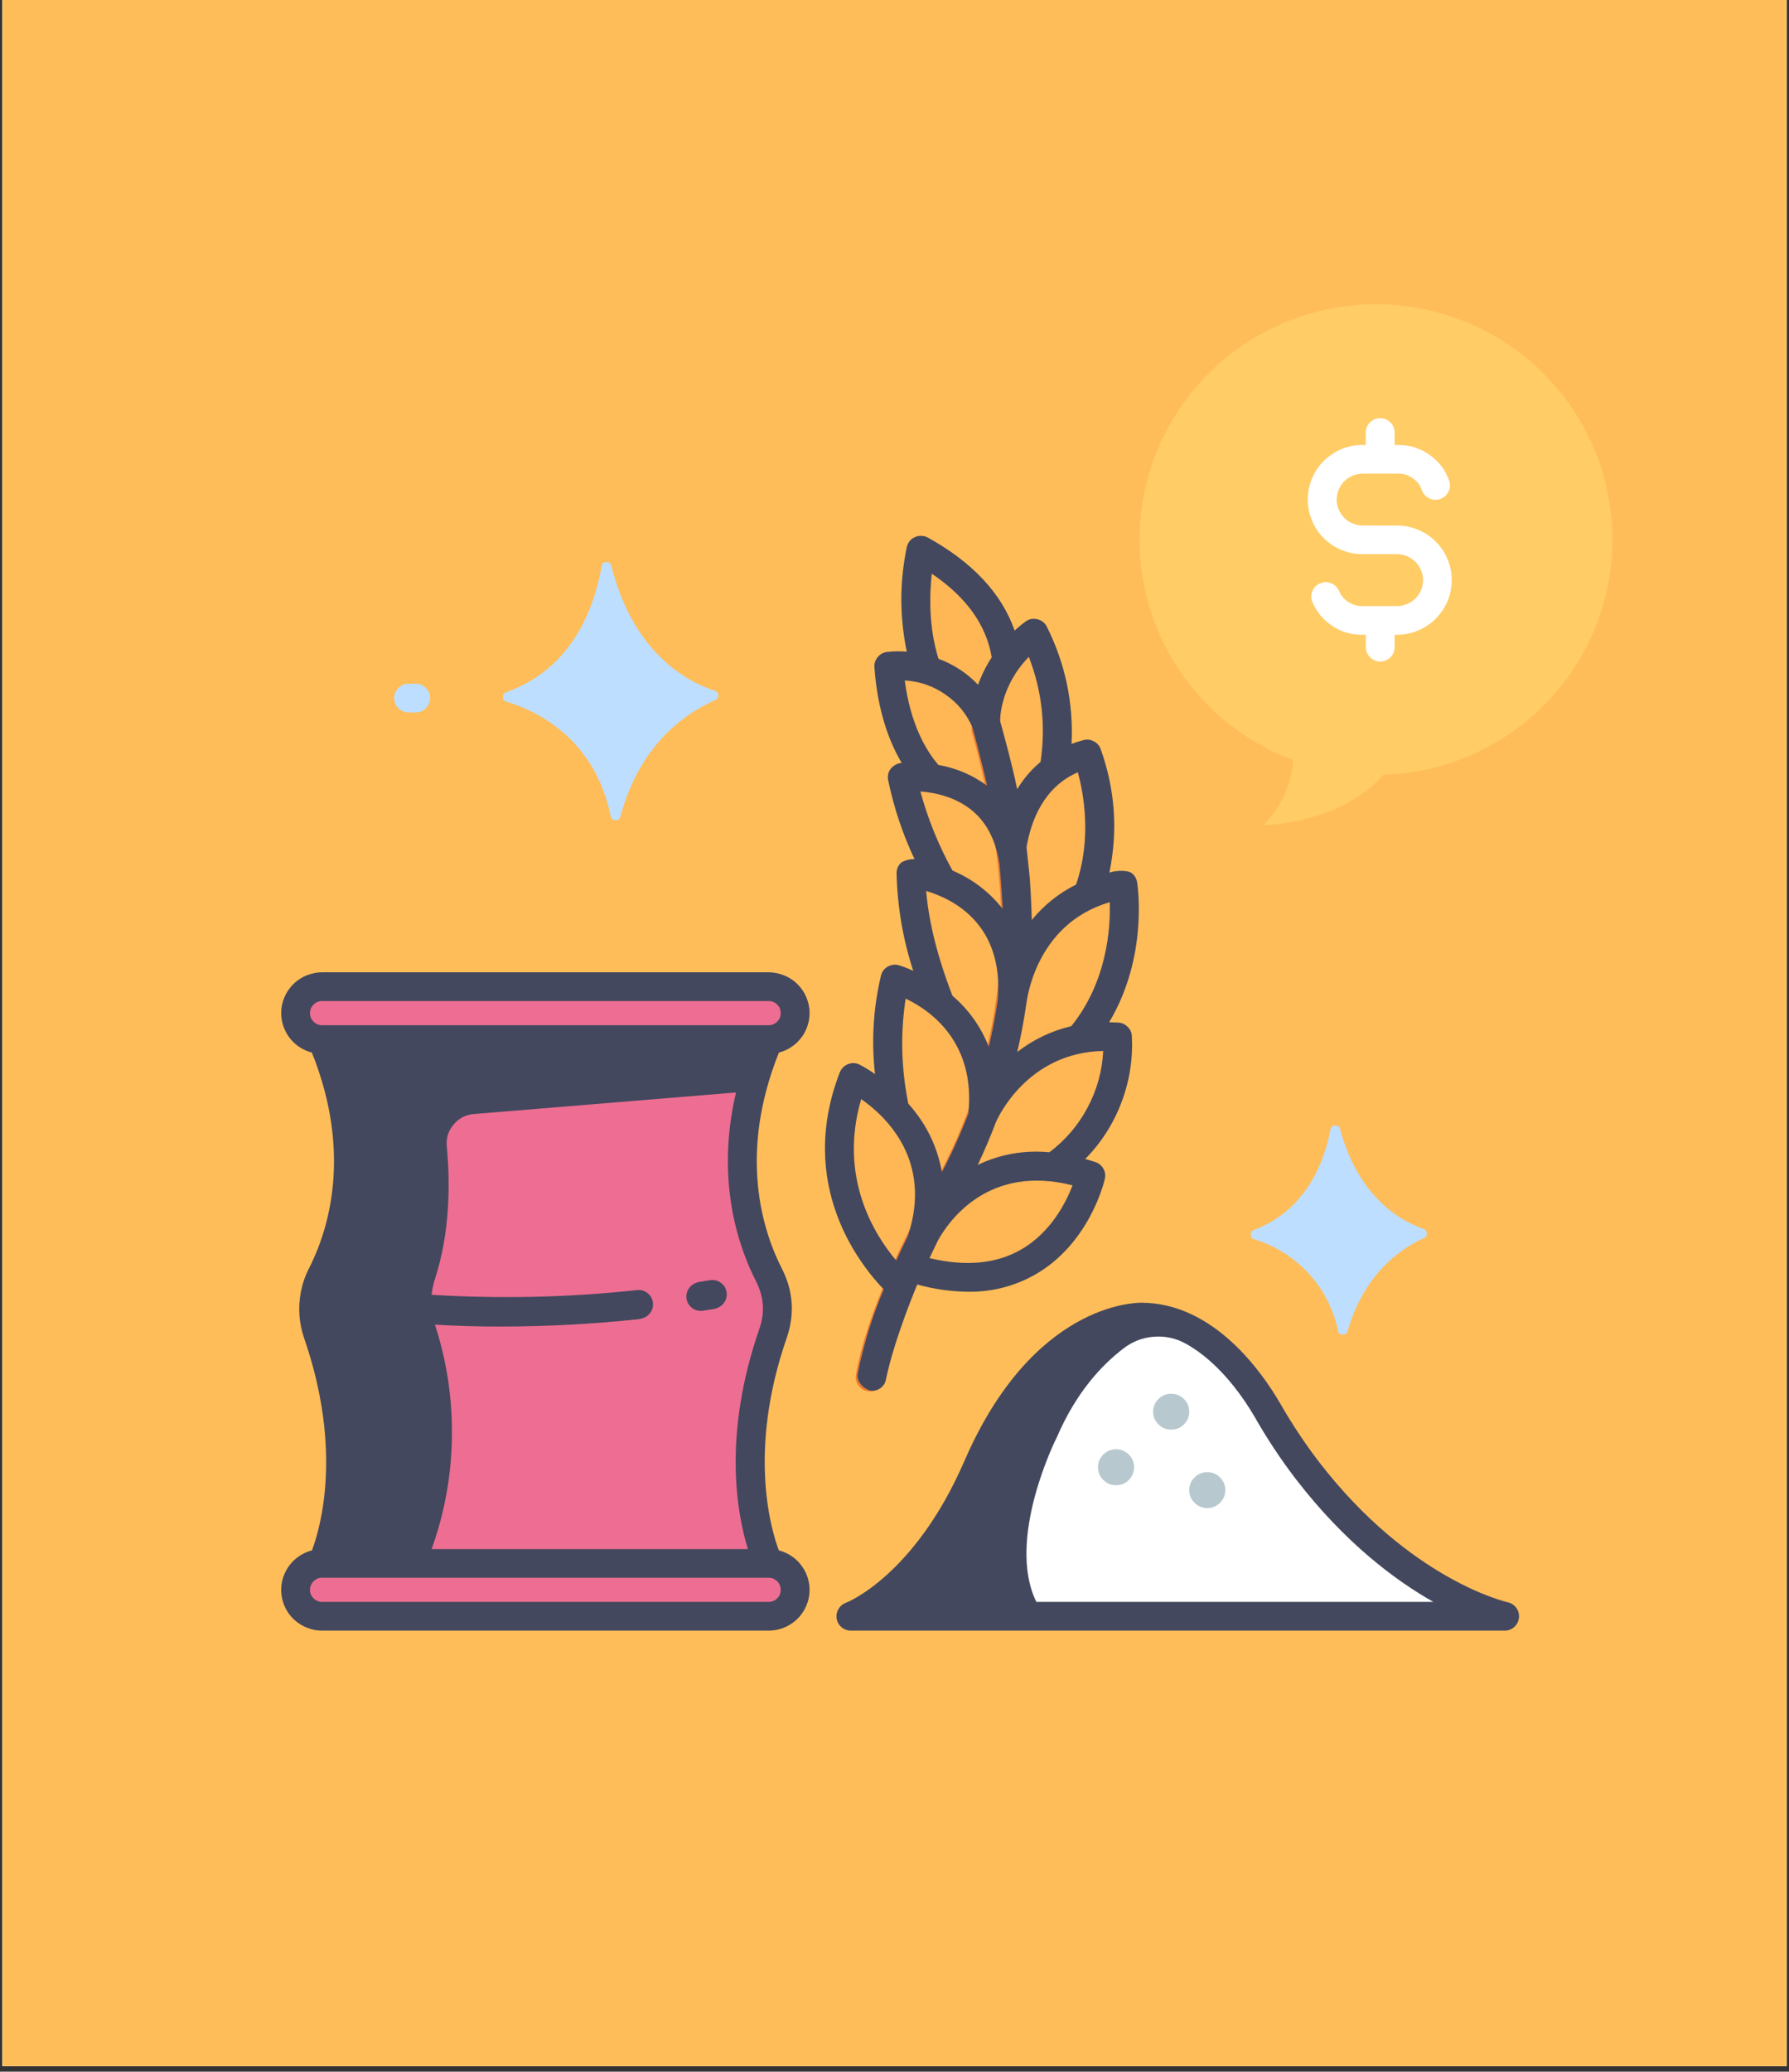 <svg xmlns="http://www.w3.org/2000/svg" xmlns:xlink="http://www.w3.org/1999/xlink" width="108" zoomAndPan="magnify" viewBox="0 0 81 93.75" height="125" preserveAspectRatio="xMidYMid meet" version="1.0"><rect x="0" y="0" width="81" height="93.75" fill="#333333" stroke="none"/><defs><clipPath id="id1"><path d="M 0.109 0 L 80.891 0 L 80.891 93.5 L 0.109 93.5 Z M 0.109 0 " clip-rule="nonzero"/></clipPath><clipPath id="id2"><path d="M 51 13.207 L 73.105 13.207 L 73.105 38 L 51 38 Z M 51 13.207 " clip-rule="nonzero"/></clipPath><clipPath id="id3"><path d="M 13 70 L 36 70 L 36 73.797 L 13 73.797 Z M 13 70 " clip-rule="nonzero"/></clipPath><clipPath id="id4"><path d="M 43 59 L 68 59 L 68 73.797 L 43 73.797 Z M 43 59 " clip-rule="nonzero"/></clipPath><clipPath id="id5"><path d="M 39 59 L 52 59 L 52 73.797 L 39 73.797 Z M 39 59 " clip-rule="nonzero"/></clipPath><clipPath id="id6"><path d="M 12.52 44 L 37 44 L 37 73.797 L 12.52 73.797 Z M 12.52 44 " clip-rule="nonzero"/></clipPath><clipPath id="id7"><path d="M 37 58 L 69 58 L 69 73.797 L 37 73.797 Z M 37 58 " clip-rule="nonzero"/></clipPath></defs><g clip-path="url(#id1)"><path fill="rgb(100%, 100%, 100%)" d="M 0.109 0 L 80.891 0 L 80.891 100.234 L 0.109 100.234 Z M 0.109 0 " fill-opacity="1" fill-rule="nonzero"/><path fill="rgb(100%, 100%, 100%)" d="M 0.109 0 L 80.891 0 L 80.891 93.5 L 0.109 93.5 Z M 0.109 0 " fill-opacity="1" fill-rule="nonzero"/><path fill="rgb(100%, 74.12%, 34.9%)" d="M 0.109 0 L 80.891 0 L 80.891 93.5 L 0.109 93.5 Z M 0.109 0 " fill-opacity="1" fill-rule="nonzero"/></g><g clip-path="url(#id2)"><path fill="rgb(100%, 79.999%, 39.999%)" d="M 73.004 24.418 C 73.004 23.773 72.945 23.133 72.828 22.496 C 72.711 21.863 72.539 21.242 72.309 20.637 C 72.078 20.035 71.793 19.457 71.457 18.902 C 71.121 18.352 70.738 17.832 70.305 17.352 C 69.875 16.867 69.402 16.426 68.891 16.027 C 68.379 15.629 67.836 15.281 67.262 14.984 C 66.688 14.684 66.09 14.438 65.469 14.246 C 64.848 14.055 64.215 13.922 63.57 13.844 C 62.926 13.77 62.281 13.75 61.633 13.789 C 60.984 13.832 60.344 13.93 59.715 14.086 C 59.086 14.242 58.473 14.453 57.883 14.719 C 57.289 14.984 56.727 15.305 56.195 15.672 C 55.66 16.039 55.168 16.453 54.707 16.91 C 54.25 17.371 53.84 17.867 53.473 18.398 C 53.105 18.93 52.789 19.492 52.523 20.082 C 52.258 20.672 52.051 21.281 51.898 21.91 C 51.746 22.539 51.648 23.172 51.613 23.82 C 51.574 24.465 51.598 25.105 51.68 25.746 C 51.758 26.387 51.898 27.016 52.094 27.633 C 52.289 28.25 52.539 28.844 52.844 29.414 C 53.148 29.984 53.5 30.523 53.906 31.027 C 54.309 31.535 54.754 32.004 55.242 32.43 C 55.73 32.855 56.25 33.234 56.809 33.562 C 57.367 33.895 57.949 34.176 58.559 34.398 C 58.457 35.543 58.004 36.523 57.199 37.344 C 57.199 37.344 60.715 37.293 62.625 35.062 C 63.312 35.043 63.996 34.957 64.668 34.805 C 65.34 34.652 65.988 34.438 66.621 34.16 C 67.25 33.887 67.848 33.551 68.414 33.16 C 68.98 32.77 69.504 32.324 69.984 31.832 C 70.465 31.34 70.891 30.809 71.27 30.234 C 71.645 29.66 71.961 29.055 72.223 28.418 C 72.48 27.785 72.676 27.129 72.809 26.457 C 72.938 25.785 73.004 25.105 73.004 24.418 Z M 73.004 24.418 " fill-opacity="1" fill-rule="nonzero"/></g><path fill="rgb(100%, 71.37%, 33.33%)" d="M 41.617 24.922 C 41.617 24.922 40.117 31.219 44.762 33.637 C 44.762 33.637 47.902 28.402 41.617 24.922 Z M 41.617 24.922 " fill-opacity="1" fill-rule="nonzero"/><path fill="rgb(100%, 71.37%, 33.33%)" d="M 43.508 36.289 C 43.508 36.289 40.52 35.25 40.164 30.176 C 40.164 30.176 43.223 29.77 44.551 32.688 C 44.551 32.688 45.707 35.746 45.617 37.469 Z M 43.508 36.289 " fill-opacity="1" fill-rule="nonzero"/><path fill="rgb(100%, 71.37%, 33.33%)" d="M 44.551 32.688 C 44.551 32.688 44.461 30.398 46.738 28.68 C 46.738 28.68 49.68 33.977 45.766 38.816 C 45.5 36.41 45.277 34.848 44.551 32.688 Z M 44.551 32.688 " fill-opacity="1" fill-rule="nonzero"/><path fill="rgb(100%, 71.37%, 33.33%)" d="M 45.926 44.449 C 45.926 44.449 41.805 40.379 40.773 35.199 C 40.773 35.199 45.699 34.625 45.898 39.836 Z M 45.926 44.449 " fill-opacity="1" fill-rule="nonzero"/><path fill="rgb(100%, 71.37%, 33.33%)" d="M 45.648 39.824 C 45.648 39.824 45.332 35.125 49.141 34.145 C 49.141 34.145 51.727 40.539 45.926 44.449 Z M 45.648 39.824 " fill-opacity="1" fill-rule="nonzero"/><path fill="rgb(100%, 71.37%, 33.33%)" d="M 41.168 39.535 C 41.168 39.535 46.176 40.051 45.746 45.324 C 45.746 45.324 45.551 47.84 44.656 49.867 C 44.656 49.867 41.188 44.32 41.168 39.535 Z M 41.168 39.535 " fill-opacity="1" fill-rule="nonzero"/><path fill="rgb(100%, 71.37%, 33.33%)" d="M 45.785 45.18 C 45.785 45.18 46.168 40.844 50.758 40.051 C 50.758 40.051 51.895 47.078 44.973 49.59 Z M 45.785 45.18 " fill-opacity="1" fill-rule="nonzero"/><path fill="rgb(100%, 71.37%, 33.33%)" d="M 40.441 44.332 C 40.441 44.332 44.973 45.57 44.406 50.562 L 42.094 55.312 C 42.094 55.312 39.156 49.469 40.441 44.332 Z M 40.441 44.332 " fill-opacity="1" fill-rule="nonzero"/><path fill="rgb(100%, 71.37%, 33.33%)" d="M 44.406 50.562 C 44.406 50.562 46.055 46.625 50.52 46.953 C 50.52 46.953 51.184 53.453 42.746 54.59 Z M 44.406 50.562 " fill-opacity="1" fill-rule="nonzero"/><g clip-path="url(#id3)"><path fill="rgb(92.94%, 43.14%, 57.249%)" d="M 14.508 70.777 L 34.723 70.777 C 34.879 70.777 35.035 70.809 35.18 70.867 C 35.328 70.93 35.457 71.016 35.57 71.125 C 35.684 71.238 35.77 71.367 35.832 71.516 C 35.895 71.66 35.922 71.812 35.922 71.973 C 35.922 72.133 35.895 72.285 35.832 72.43 C 35.77 72.578 35.684 72.707 35.57 72.82 C 35.457 72.93 35.328 73.016 35.18 73.078 C 35.035 73.137 34.879 73.168 34.723 73.168 L 14.508 73.168 C 14.348 73.168 14.195 73.137 14.047 73.078 C 13.898 73.016 13.77 72.93 13.656 72.82 C 13.543 72.707 13.457 72.578 13.398 72.43 C 13.336 72.285 13.305 72.133 13.305 71.973 C 13.305 71.812 13.336 71.66 13.398 71.516 C 13.457 71.367 13.543 71.238 13.656 71.125 C 13.77 71.016 13.898 70.93 14.047 70.867 C 14.195 70.809 14.348 70.777 14.508 70.777 Z M 14.508 70.777 " fill-opacity="1" fill-rule="nonzero"/></g><path fill="rgb(92.94%, 43.14%, 57.249%)" d="M 14.508 44.676 L 34.723 44.676 C 34.879 44.676 35.035 44.707 35.18 44.77 C 35.328 44.828 35.457 44.914 35.57 45.027 C 35.684 45.141 35.77 45.27 35.832 45.414 C 35.895 45.562 35.922 45.715 35.922 45.875 C 35.922 46.031 35.895 46.184 35.832 46.332 C 35.77 46.477 35.684 46.605 35.57 46.719 C 35.457 46.832 35.328 46.918 35.18 46.98 C 35.035 47.039 34.879 47.07 34.723 47.07 L 14.508 47.07 C 14.348 47.07 14.195 47.039 14.047 46.98 C 13.898 46.918 13.77 46.832 13.656 46.719 C 13.543 46.605 13.457 46.477 13.398 46.332 C 13.336 46.184 13.305 46.031 13.305 45.875 C 13.305 45.715 13.336 45.562 13.398 45.414 C 13.457 45.27 13.543 45.141 13.656 45.027 C 13.77 44.914 13.898 44.828 14.047 44.77 C 14.195 44.707 14.348 44.676 14.508 44.676 Z M 14.508 44.676 " fill-opacity="1" fill-rule="nonzero"/><path fill="rgb(92.94%, 43.14%, 57.249%)" d="M 34.113 48.738 C 32.844 52.953 33.918 56.125 34.746 57.738 C 35.18 58.594 35.238 59.477 34.918 60.379 C 32.723 66.73 34.723 70.777 34.723 70.777 L 18.504 70.777 C 18.504 70.777 16.344 66.051 15.715 59.359 C 15.348 55.43 18.781 52.652 16.629 47.605 Z M 34.113 48.738 " fill-opacity="1" fill-rule="nonzero"/><path fill="rgb(26.27%, 28.239%, 36.859%)" d="M 18.977 60.125 C 18.719 59.32 18.723 58.516 18.992 57.711 C 19.66 55.66 19.645 53.496 19.5 51.98 C 19.473 51.715 19.5 51.453 19.578 51.199 C 19.656 50.941 19.781 50.711 19.953 50.504 C 20.125 50.301 20.332 50.133 20.57 50.012 C 20.809 49.887 21.059 49.812 21.328 49.789 L 34.117 48.738 C 34.285 48.168 34.488 47.613 34.723 47.07 L 14.508 47.07 C 16.66 52.113 15.414 55.918 14.484 57.738 C 14.051 58.594 13.992 59.473 14.309 60.379 C 16.508 66.73 14.508 70.777 14.508 70.777 L 18.504 70.777 C 19.23 69.09 19.637 67.328 19.719 65.492 C 19.797 63.66 19.551 61.871 18.977 60.125 Z M 18.977 60.125 " fill-opacity="1" fill-rule="nonzero"/><g clip-path="url(#id4)"><path fill="rgb(100%, 100%, 100%)" d="M 46.453 73.168 L 67.109 73.168 C 67.191 73.168 67.238 73.129 67.25 73.055 C 67.266 72.977 67.234 72.922 67.16 72.895 C 65.531 72.297 61.914 70.52 58.562 65.824 C 58.113 65.195 57.707 64.539 57.32 63.871 C 56.656 62.715 54.707 59.812 51.867 59.637 C 51.867 59.637 47.445 59.508 44.453 66.402 C 42.039 71.977 46.453 73.168 46.453 73.168 Z M 46.453 73.168 " fill-opacity="1" fill-rule="nonzero"/></g><g clip-path="url(#id5)"><path fill="rgb(26.27%, 28.239%, 36.859%)" d="M 47.172 64.809 C 48.531 61.652 50.559 60.238 51.867 59.641 C 51.777 59.633 51.688 59.629 51.594 59.629 C 51.594 59.629 47.176 59.504 44.188 66.398 C 42.555 70.16 40.512 71.93 39.355 72.68 C 39.242 72.75 39.207 72.852 39.242 72.977 C 39.281 73.105 39.367 73.168 39.5 73.168 L 46.453 73.168 C 44.508 70.031 47.172 64.809 47.172 64.809 Z M 47.172 64.809 " fill-opacity="1" fill-rule="nonzero"/></g><path fill="rgb(74.12%, 87.059%, 100%)" d="M 27.238 25.621 C 26.926 27.434 25.953 30.246 22.922 31.324 C 22.816 31.359 22.766 31.43 22.77 31.543 C 22.77 31.652 22.824 31.723 22.93 31.754 C 24.293 32.164 26.922 33.402 27.652 36.938 C 27.672 37.055 27.742 37.117 27.863 37.121 C 27.984 37.125 28.059 37.066 28.09 36.953 C 28.508 35.363 29.59 32.918 32.387 31.68 C 32.48 31.637 32.527 31.566 32.523 31.461 C 32.52 31.359 32.465 31.293 32.367 31.262 C 31.164 30.871 28.676 29.602 27.68 25.605 C 27.652 25.488 27.574 25.43 27.453 25.434 C 27.328 25.438 27.258 25.5 27.238 25.621 Z M 27.238 25.621 " fill-opacity="1" fill-rule="nonzero"/><path fill="rgb(74.12%, 87.059%, 100%)" d="M 60.238 51.117 C 59.953 52.605 59.129 54.773 56.773 55.66 C 56.676 55.695 56.625 55.77 56.629 55.875 C 56.629 55.98 56.684 56.051 56.785 56.082 C 57.258 56.227 57.703 56.43 58.125 56.691 C 58.543 56.957 58.918 57.27 59.254 57.633 C 59.586 57.996 59.867 58.398 60.094 58.84 C 60.316 59.277 60.48 59.738 60.582 60.223 C 60.605 60.336 60.676 60.395 60.793 60.398 C 60.91 60.398 60.984 60.348 61.016 60.234 C 61.387 58.93 62.285 57.035 64.469 56.027 C 64.562 55.988 64.605 55.914 64.602 55.816 C 64.598 55.715 64.547 55.648 64.453 55.613 C 63.441 55.266 61.512 54.207 60.676 51.102 C 60.648 50.984 60.57 50.926 60.449 50.934 C 60.328 50.938 60.258 51 60.238 51.117 Z M 60.238 51.117 " fill-opacity="1" fill-rule="nonzero"/><path fill="rgb(100%, 71.37%, 33.33%)" d="M 38.555 48.789 C 38.555 48.789 43.348 51.141 41.633 56.211 L 40.703 58.215 C 40.703 58.215 36.324 54.555 38.555 48.789 Z M 38.555 48.789 " fill-opacity="1" fill-rule="nonzero"/><path fill="rgb(100%, 71.37%, 33.33%)" d="M 41.633 56.211 C 41.633 56.211 43.703 51.352 49.309 53.23 C 49.309 53.23 47.875 59.547 41.094 57.375 Z M 41.633 56.211 " fill-opacity="1" fill-rule="nonzero"/><path fill="rgb(26.27%, 28.239%, 36.859%)" d="M 31.73 59.32 C 31.559 59.32 31.41 59.266 31.285 59.148 C 31.16 59.035 31.094 58.891 31.078 58.723 C 31.066 58.555 31.113 58.402 31.219 58.27 C 31.324 58.137 31.461 58.055 31.629 58.031 C 31.777 58.008 31.926 57.984 32.074 57.957 C 32.254 57.926 32.418 57.965 32.566 58.066 C 32.715 58.172 32.805 58.312 32.832 58.492 C 32.863 58.672 32.824 58.832 32.719 58.98 C 32.609 59.125 32.469 59.215 32.285 59.242 C 32.137 59.266 31.984 59.289 31.832 59.312 C 31.797 59.32 31.766 59.32 31.73 59.32 Z M 31.73 59.32 " fill-opacity="1" fill-rule="nonzero"/><path fill="rgb(26.27%, 28.239%, 36.859%)" d="M 28.758 58.406 C 24.637 58.867 20.516 58.84 16.398 58.32 L 16.398 59.637 C 18.504 59.906 20.613 60.039 22.734 60.031 C 24.797 60.027 26.852 59.918 28.898 59.699 C 29.078 59.68 29.227 59.602 29.34 59.461 C 29.453 59.32 29.5 59.164 29.48 58.984 C 29.465 58.805 29.383 58.656 29.242 58.547 C 29.102 58.434 28.941 58.387 28.758 58.406 Z M 28.758 58.406 " fill-opacity="1" fill-rule="nonzero"/><path fill="rgb(90.979%, 48.239%, 19.22%)" d="M 39.395 62.965 C 39.301 62.965 39.207 62.945 39.117 62.902 C 39.031 62.863 38.957 62.805 38.895 62.73 C 38.832 62.656 38.789 62.574 38.766 62.48 C 38.738 62.387 38.734 62.293 38.754 62.199 C 39.27 59.355 40.91 56.043 42.195 53.762 C 43.371 51.695 44.223 49.5 44.746 47.18 C 45.27 44.859 45.441 42.516 45.27 40.145 C 45.082 37.777 44.664 35.453 44.016 33.172 C 43.965 33 43.984 32.836 44.074 32.68 C 44.16 32.523 44.293 32.418 44.465 32.371 C 44.637 32.32 44.801 32.34 44.957 32.426 C 45.117 32.512 45.219 32.645 45.27 32.812 C 45.945 35.184 46.379 37.594 46.57 40.047 C 46.754 42.547 46.57 45.016 46.02 47.461 C 45.469 49.906 44.574 52.219 43.336 54.398 C 42.098 56.59 40.523 59.766 40.039 62.43 C 40.012 62.586 39.938 62.711 39.812 62.812 C 39.691 62.914 39.555 62.965 39.395 62.965 Z M 39.395 62.965 " fill-opacity="1" fill-rule="nonzero"/><path fill="rgb(74.12%, 87.059%, 100%)" d="M 18.82 30.941 L 18.5 30.941 C 18.32 30.941 18.168 31.004 18.039 31.133 C 17.91 31.258 17.848 31.41 17.848 31.59 C 17.848 31.77 17.91 31.922 18.039 32.051 C 18.168 32.176 18.32 32.238 18.5 32.238 L 18.82 32.238 C 19 32.238 19.156 32.176 19.281 32.051 C 19.41 31.922 19.473 31.77 19.473 31.59 C 19.473 31.41 19.41 31.258 19.281 31.133 C 19.156 31.004 19 30.941 18.82 30.941 Z M 18.82 30.941 " fill-opacity="1" fill-rule="nonzero"/><path fill="rgb(71.759%, 78.429%, 80.779%)" d="M 55.477 67.434 C 55.477 67.656 55.398 67.848 55.238 68.008 C 55.078 68.164 54.887 68.246 54.66 68.246 C 54.438 68.246 54.242 68.164 54.086 68.008 C 53.926 67.848 53.844 67.656 53.844 67.434 C 53.844 67.207 53.926 67.016 54.086 66.859 C 54.242 66.699 54.438 66.621 54.66 66.621 C 54.887 66.621 55.078 66.699 55.238 66.859 C 55.398 67.016 55.477 67.207 55.477 67.434 Z M 55.477 67.434 " fill-opacity="1" fill-rule="nonzero"/><path fill="rgb(71.759%, 78.429%, 80.779%)" d="M 53.844 63.883 C 53.844 64.109 53.766 64.301 53.605 64.461 C 53.445 64.617 53.254 64.695 53.027 64.695 C 52.805 64.695 52.609 64.617 52.453 64.461 C 52.293 64.301 52.211 64.109 52.211 63.883 C 52.211 63.66 52.293 63.469 52.453 63.309 C 52.609 63.152 52.805 63.074 53.027 63.074 C 53.254 63.074 53.445 63.152 53.605 63.309 C 53.766 63.469 53.844 63.66 53.844 63.883 Z M 53.844 63.883 " fill-opacity="1" fill-rule="nonzero"/><path fill="rgb(71.759%, 78.429%, 80.779%)" d="M 51.348 66.398 C 51.348 66.625 51.266 66.816 51.109 66.973 C 50.949 67.133 50.758 67.211 50.531 67.211 C 50.305 67.211 50.113 67.133 49.953 66.973 C 49.793 66.816 49.715 66.625 49.715 66.398 C 49.715 66.176 49.793 65.984 49.953 65.824 C 50.113 65.668 50.305 65.586 50.531 65.586 C 50.758 65.586 50.949 65.668 51.109 65.824 C 51.266 65.984 51.348 66.176 51.348 66.398 Z M 51.348 66.398 " fill-opacity="1" fill-rule="nonzero"/><path fill="rgb(100%, 100%, 100%)" d="M 63.266 23.781 L 61.715 23.781 C 61.559 23.781 61.406 23.754 61.262 23.695 C 61.113 23.637 60.984 23.551 60.871 23.441 C 60.762 23.332 60.676 23.203 60.613 23.059 C 60.551 22.914 60.523 22.766 60.523 22.609 C 60.523 22.449 60.551 22.301 60.613 22.156 C 60.676 22.012 60.762 21.883 60.871 21.773 C 60.984 21.664 61.113 21.578 61.262 21.52 C 61.406 21.461 61.559 21.434 61.715 21.434 L 63.316 21.434 C 63.555 21.434 63.773 21.504 63.965 21.641 C 64.16 21.777 64.301 21.957 64.379 22.18 C 64.438 22.352 64.551 22.473 64.715 22.551 C 64.875 22.629 65.043 22.637 65.215 22.578 C 65.383 22.516 65.508 22.406 65.586 22.242 C 65.664 22.082 65.672 21.914 65.609 21.746 C 65.438 21.262 65.141 20.875 64.719 20.578 C 64.301 20.285 63.832 20.137 63.316 20.137 L 63.145 20.137 L 63.145 19.578 C 63.145 19.398 63.078 19.242 62.953 19.117 C 62.824 18.992 62.672 18.926 62.492 18.926 C 62.309 18.926 62.156 18.992 62.027 19.117 C 61.902 19.242 61.836 19.398 61.836 19.578 L 61.836 20.137 L 61.715 20.137 C 61.387 20.133 61.066 20.191 60.758 20.316 C 60.453 20.441 60.18 20.621 59.945 20.852 C 59.711 21.082 59.527 21.352 59.402 21.656 C 59.273 21.961 59.211 22.277 59.211 22.609 C 59.211 22.938 59.273 23.254 59.402 23.559 C 59.527 23.863 59.711 24.133 59.945 24.363 C 60.18 24.594 60.453 24.773 60.758 24.898 C 61.066 25.023 61.387 25.082 61.715 25.078 L 63.266 25.078 C 63.422 25.082 63.57 25.113 63.711 25.172 C 63.855 25.234 63.98 25.32 64.09 25.43 C 64.199 25.539 64.281 25.664 64.34 25.809 C 64.398 25.949 64.43 26.098 64.43 26.254 C 64.43 26.406 64.398 26.555 64.34 26.699 C 64.281 26.84 64.199 26.969 64.09 27.078 C 63.98 27.188 63.855 27.273 63.711 27.332 C 63.57 27.395 63.422 27.426 63.266 27.426 L 61.664 27.426 C 61.438 27.426 61.23 27.363 61.043 27.238 C 60.852 27.117 60.715 26.949 60.625 26.742 C 60.555 26.578 60.438 26.461 60.27 26.395 C 60.102 26.328 59.938 26.328 59.77 26.398 C 59.605 26.469 59.488 26.586 59.422 26.75 C 59.352 26.918 59.355 27.082 59.422 27.25 C 59.613 27.695 59.914 28.055 60.32 28.324 C 60.727 28.594 61.176 28.727 61.664 28.727 L 61.84 28.727 L 61.84 29.285 C 61.84 29.465 61.902 29.617 62.031 29.742 C 62.156 29.871 62.312 29.934 62.492 29.934 C 62.672 29.934 62.824 29.871 62.953 29.742 C 63.082 29.617 63.145 29.465 63.145 29.285 L 63.145 28.727 L 63.266 28.727 C 63.594 28.723 63.906 28.66 64.211 28.531 C 64.512 28.406 64.777 28.227 65.008 27.996 C 65.238 27.762 65.418 27.496 65.543 27.195 C 65.668 26.895 65.73 26.578 65.73 26.254 C 65.73 25.926 65.668 25.613 65.543 25.312 C 65.418 25.012 65.238 24.742 65.008 24.512 C 64.777 24.281 64.512 24.102 64.211 23.977 C 63.906 23.848 63.594 23.785 63.266 23.781 Z M 63.266 23.781 " fill-opacity="1" fill-rule="nonzero"/><path fill="rgb(26.27%, 28.239%, 36.859%)" d="M 32.152 57.934 C 32.004 57.957 31.855 57.98 31.707 58.004 C 31.539 58.031 31.402 58.109 31.297 58.242 C 31.191 58.375 31.145 58.527 31.16 58.695 C 31.172 58.863 31.242 59.008 31.367 59.121 C 31.492 59.238 31.641 59.297 31.809 59.297 C 31.844 59.297 32.215 59.238 32.367 59.215 C 32.543 59.184 32.684 59.094 32.785 58.949 C 32.887 58.805 32.926 58.645 32.895 58.469 C 32.867 58.293 32.781 58.152 32.637 58.051 C 32.492 57.945 32.332 57.906 32.152 57.934 Z M 32.152 57.934 " fill-opacity="1" fill-rule="nonzero"/><g clip-path="url(#id6)"><path fill="rgb(26.27%, 28.239%, 36.859%)" d="M 34.801 73.793 C 35.027 73.793 35.242 73.754 35.457 73.672 C 35.668 73.594 35.855 73.48 36.027 73.332 C 36.195 73.184 36.332 73.008 36.438 72.812 C 36.543 72.613 36.613 72.402 36.641 72.18 C 36.668 71.957 36.656 71.734 36.602 71.516 C 36.551 71.297 36.461 71.098 36.332 70.91 C 36.207 70.727 36.051 70.566 35.867 70.438 C 35.684 70.309 35.48 70.215 35.262 70.16 C 34.898 69.184 33.859 65.637 35.613 60.566 C 35.988 59.488 35.922 58.438 35.406 57.418 C 34.547 55.742 33.406 52.266 35.266 47.633 C 35.484 47.578 35.684 47.484 35.867 47.355 C 36.055 47.227 36.207 47.066 36.336 46.883 C 36.461 46.695 36.551 46.492 36.605 46.273 C 36.656 46.059 36.668 45.836 36.641 45.613 C 36.609 45.391 36.543 45.18 36.438 44.98 C 36.332 44.785 36.195 44.609 36.027 44.461 C 35.855 44.312 35.668 44.199 35.453 44.121 C 35.242 44.043 35.027 44 34.801 44 L 14.586 44 C 14.359 44 14.141 44.043 13.93 44.121 C 13.719 44.199 13.531 44.312 13.359 44.461 C 13.191 44.609 13.055 44.785 12.949 44.98 C 12.844 45.18 12.773 45.391 12.746 45.613 C 12.719 45.836 12.73 46.059 12.781 46.273 C 12.836 46.492 12.926 46.695 13.051 46.883 C 13.176 47.066 13.332 47.227 13.516 47.355 C 13.703 47.484 13.902 47.578 14.121 47.633 C 15.98 52.266 14.84 55.742 13.98 57.418 C 13.824 57.723 13.711 58.043 13.641 58.379 C 13.637 58.395 13.629 58.406 13.629 58.422 C 13.621 58.445 13.621 58.469 13.617 58.492 C 13.488 59.195 13.539 59.887 13.773 60.566 C 15.52 65.625 14.512 69.129 14.125 70.16 C 13.906 70.215 13.703 70.309 13.52 70.438 C 13.336 70.566 13.18 70.723 13.051 70.91 C 12.926 71.098 12.836 71.297 12.781 71.516 C 12.73 71.734 12.715 71.957 12.746 72.18 C 12.773 72.402 12.84 72.613 12.945 72.812 C 13.051 73.012 13.188 73.184 13.359 73.332 C 13.527 73.48 13.719 73.594 13.93 73.672 C 14.141 73.754 14.359 73.793 14.586 73.793 Z M 34.379 60.141 C 32.719 64.941 33.359 68.473 33.863 70.102 L 19.543 70.102 C 20.133 68.457 20.438 66.762 20.461 65.02 C 20.484 63.273 20.227 61.574 19.684 59.914 C 20.625 59.969 21.672 60.004 22.812 60.004 C 24.875 60.004 26.93 59.895 28.977 59.672 C 29.156 59.656 29.305 59.578 29.418 59.438 C 29.535 59.297 29.582 59.137 29.562 58.957 C 29.543 58.777 29.461 58.633 29.32 58.52 C 29.18 58.406 29.02 58.359 28.84 58.383 C 25.746 58.715 22.648 58.785 19.543 58.594 C 19.566 58.352 19.617 58.117 19.691 57.887 C 20.402 55.707 20.375 53.426 20.23 51.895 C 20.191 51.516 20.293 51.18 20.539 50.887 C 20.781 50.602 21.086 50.441 21.461 50.414 L 33.324 49.438 C 32.391 53.414 33.43 56.426 34.242 58.008 C 34.59 58.699 34.637 59.41 34.379 60.141 Z M 15.008 60.141 C 14.918 59.887 14.871 59.625 14.855 59.359 C 15.559 59.488 16.734 59.676 18.309 59.812 C 18.34 59.98 18.383 60.141 18.438 60.305 C 18.965 61.902 19.203 63.543 19.152 65.227 C 19.102 66.91 18.766 68.535 18.145 70.102 L 15.52 70.102 C 16 68.52 16.668 64.945 15.008 60.141 Z M 14.586 45.301 L 34.801 45.301 C 34.953 45.301 35.082 45.355 35.188 45.461 C 35.297 45.566 35.348 45.695 35.348 45.848 C 35.348 46 35.297 46.129 35.188 46.234 C 35.082 46.34 34.953 46.395 34.801 46.395 L 14.586 46.395 C 14.434 46.395 14.305 46.34 14.199 46.234 C 14.09 46.129 14.035 46 14.035 45.848 C 14.035 45.695 14.09 45.566 14.199 45.461 C 14.305 45.355 14.434 45.301 14.586 45.301 Z M 15.145 58.008 C 16.07 56.203 17.293 52.535 15.543 47.691 L 33.844 47.691 C 33.793 47.828 33.746 47.965 33.703 48.102 L 21.352 49.117 C 20.996 49.148 20.664 49.246 20.348 49.41 C 20.031 49.57 19.758 49.789 19.531 50.062 C 19.301 50.336 19.137 50.641 19.031 50.98 C 18.926 51.32 18.891 51.664 18.926 52.016 C 19.062 53.426 19.09 55.52 18.449 57.484 C 18.344 57.812 18.273 58.148 18.238 58.492 C 16.816 58.359 15.75 58.195 15.109 58.078 C 15.121 58.055 15.129 58.031 15.145 58.008 Z M 14.035 71.945 C 14.035 71.797 14.09 71.668 14.199 71.559 C 14.305 71.453 14.434 71.398 14.586 71.398 L 34.801 71.398 C 34.953 71.398 35.082 71.453 35.188 71.559 C 35.297 71.668 35.348 71.797 35.348 71.945 C 35.348 72.098 35.297 72.227 35.188 72.332 C 35.082 72.441 34.953 72.492 34.801 72.492 L 14.586 72.492 C 14.434 72.492 14.305 72.438 14.199 72.332 C 14.09 72.227 14.035 72.098 14.035 71.945 Z M 14.035 71.945 " fill-opacity="1" fill-rule="nonzero"/></g><g clip-path="url(#id7)"><path fill="rgb(26.27%, 28.239%, 36.859%)" d="M 59.719 66.156 C 59.074 65.312 58.488 64.43 57.961 63.508 C 57.168 62.141 54.973 58.957 51.68 58.953 C 51.355 58.953 46.746 59.008 43.664 66.117 C 41.414 71.305 38.348 72.516 38.301 72.531 C 38.152 72.586 38.039 72.684 37.961 72.82 C 37.883 72.957 37.855 73.102 37.883 73.258 C 37.91 73.41 37.984 73.539 38.105 73.641 C 38.227 73.742 38.367 73.793 38.527 73.793 L 68.125 73.793 C 68.289 73.793 68.438 73.738 68.562 73.625 C 68.684 73.516 68.754 73.375 68.773 73.211 C 68.789 73.047 68.75 72.895 68.652 72.762 C 68.555 72.625 68.422 72.543 68.258 72.508 C 68.215 72.496 63.844 71.508 59.719 66.156 Z M 44.863 66.629 C 45.945 64.137 47.199 62.621 48.336 61.695 C 47.648 62.559 47.09 63.496 46.66 64.508 C 46.469 64.887 44.367 69.199 45.512 72.492 L 40.738 72.492 C 41.965 71.461 43.551 69.664 44.863 66.629 Z M 46.922 72.492 C 45.535 69.664 47.809 65.121 47.832 65.078 C 47.84 65.062 47.848 65.051 47.852 65.039 C 48.723 63.012 49.883 61.77 50.875 61.016 C 51.277 60.707 51.734 60.531 52.242 60.492 C 52.75 60.453 53.227 60.555 53.672 60.797 C 55.234 61.652 56.34 63.312 56.828 64.156 C 57.383 65.129 58 66.059 58.68 66.945 C 60.891 69.812 63.156 71.508 64.898 72.492 Z M 46.922 72.492 " fill-opacity="1" fill-rule="nonzero"/></g><path fill="rgb(26.27%, 28.239%, 36.859%)" d="M 38.395 48.156 C 38.219 48.227 38.094 48.352 38.023 48.527 C 36.047 53.641 38.961 57.262 40.012 58.348 C 39.488 59.582 39.094 60.859 38.832 62.172 C 38.766 62.523 39.137 62.898 39.473 62.938 C 39.633 62.941 39.773 62.895 39.898 62.793 C 40.02 62.691 40.094 62.559 40.117 62.402 C 40.512 60.527 41.531 58.129 41.531 58.129 C 42.281 58.34 43.047 58.445 43.828 58.457 C 44.906 58.469 45.914 58.215 46.855 57.688 C 49.332 56.281 50 53.469 50.023 53.348 C 50.062 53.184 50.039 53.031 49.957 52.887 C 49.875 52.742 49.754 52.641 49.598 52.59 C 49.441 52.535 49.289 52.492 49.137 52.449 C 49.867 51.703 50.414 50.848 50.781 49.875 C 51.148 48.902 51.301 47.898 51.246 46.859 C 51.23 46.703 51.164 46.57 51.051 46.461 C 50.938 46.352 50.805 46.289 50.645 46.277 C 50.5 46.27 50.355 46.262 50.219 46.262 C 51.996 43.289 51.508 40.074 51.484 39.922 C 51.453 39.742 51.367 39.602 51.219 39.496 C 51.074 39.395 50.59 39.367 50.23 39.488 C 50.621 37.582 50.488 35.711 49.828 33.879 C 49.766 33.727 49.66 33.613 49.516 33.543 C 49.367 33.469 49.215 33.449 49.059 33.492 C 48.875 33.539 48.691 33.598 48.516 33.668 C 48.605 31.793 48.23 30.016 47.387 28.34 C 47.289 28.168 47.145 28.059 46.949 28.02 C 46.758 27.977 46.578 28.016 46.422 28.137 C 46.246 28.266 46.086 28.402 45.938 28.535 C 45.359 26.867 44.043 25.453 42.012 24.328 C 41.922 24.281 41.828 24.254 41.727 24.25 C 41.621 24.242 41.523 24.262 41.43 24.305 C 41.336 24.344 41.258 24.402 41.191 24.48 C 41.129 24.559 41.082 24.648 41.059 24.746 C 40.727 26.328 40.727 27.91 41.055 29.488 C 40.754 29.465 40.457 29.469 40.156 29.504 C 39.984 29.527 39.848 29.605 39.738 29.738 C 39.629 29.871 39.578 30.023 39.59 30.191 C 39.73 32.156 40.25 33.555 40.824 34.523 C 40.621 34.547 40.453 34.637 40.324 34.793 C 40.215 34.945 40.176 35.113 40.211 35.301 C 40.469 36.539 40.863 37.73 41.406 38.879 C 41.191 38.875 40.992 38.926 40.809 39.031 C 40.664 39.16 40.594 39.32 40.594 39.516 C 40.629 41.023 40.879 42.496 41.348 43.934 C 41.137 43.832 40.918 43.75 40.691 43.68 C 40.516 43.633 40.348 43.656 40.191 43.746 C 40.031 43.84 39.93 43.973 39.887 44.152 C 39.539 45.621 39.449 47.105 39.617 48.605 C 39.395 48.449 39.164 48.305 38.922 48.18 C 38.75 48.094 38.574 48.086 38.395 48.156 Z M 46.199 56.566 C 45.078 57.199 43.695 57.32 42.086 56.934 C 42.086 56.934 42.41 56.246 42.465 56.141 C 42.965 55.234 44.762 52.676 48.562 53.641 C 48.266 54.418 47.57 55.793 46.199 56.566 Z M 47.512 52.145 C 46.379 52.039 45.297 52.227 44.27 52.715 C 44.57 52.082 44.844 51.438 45.09 50.785 C 45.164 50.609 46.5 47.629 49.949 47.559 C 49.906 48.465 49.668 49.32 49.242 50.121 C 48.816 50.922 48.238 51.598 47.512 52.145 Z M 48.5 46.438 C 47.602 46.652 46.789 47.043 46.059 47.605 C 46.23 46.867 46.371 46.121 46.477 45.367 C 46.496 45.316 46.855 41.816 50.246 40.828 C 50.285 42 50.125 44.43 48.504 46.438 Z M 48.719 40.031 C 47.938 40.422 47.27 40.957 46.715 41.633 C 46.711 41.098 46.637 39.863 46.629 39.785 C 46.629 39.785 46.5 38.496 46.477 38.332 C 46.477 38.332 46.477 38.332 46.48 38.328 C 46.688 37.121 47.262 35.617 48.801 34.949 C 49.066 35.918 49.438 37.953 48.719 40.031 Z M 46.582 29.727 C 47.176 31.262 47.355 32.848 47.113 34.477 C 46.691 34.832 46.34 35.242 46.055 35.715 C 45.824 34.559 45.285 32.641 45.285 32.641 C 45.281 32.57 45.258 31.086 46.582 29.727 Z M 42.188 25.961 C 43.746 27.012 44.656 28.281 44.902 29.746 C 44.648 30.137 44.441 30.551 44.285 30.988 C 43.781 30.461 43.18 30.066 42.492 29.812 C 42.039 28.375 42.086 26.883 42.188 25.961 Z M 44.035 32.93 C 44.035 32.93 44.492 34.617 44.691 35.555 C 44.031 35.07 43.297 34.758 42.488 34.617 C 41.902 33.934 41.219 32.746 40.965 30.793 C 41.637 30.832 42.25 31.043 42.805 31.43 C 43.359 31.812 43.77 32.312 44.035 32.93 Z M 41.672 35.816 C 42.324 35.867 43.285 36.059 44.051 36.711 C 44.699 37.262 45.098 38.07 45.254 39.109 C 45.289 39.441 45.387 40.793 45.398 41.129 C 44.789 40.359 44.031 39.781 43.125 39.395 C 42.496 38.258 42.012 37.066 41.672 35.816 Z M 41.934 40.32 C 43.172 40.688 45.449 41.828 45.176 45.238 C 45.074 45.953 44.938 46.668 44.77 47.375 C 44.414 46.465 43.863 45.695 43.121 45.059 C 42.449 43.312 42.051 41.723 41.934 40.32 Z M 41.004 45.191 C 42.109 45.715 44.18 47.145 43.844 50.395 C 43.496 51.301 43.098 52.184 42.648 53.043 C 42.434 51.867 41.926 50.836 41.125 49.945 C 40.805 48.367 40.762 46.781 41.004 45.191 Z M 41.105 55.938 C 40.926 56.297 40.75 56.664 40.578 57.043 C 39.605 55.895 37.949 53.293 38.992 49.738 C 40.125 50.527 42.238 52.531 41.105 55.938 Z M 41.105 55.938 " fill-opacity="1" fill-rule="nonzero"/></svg>